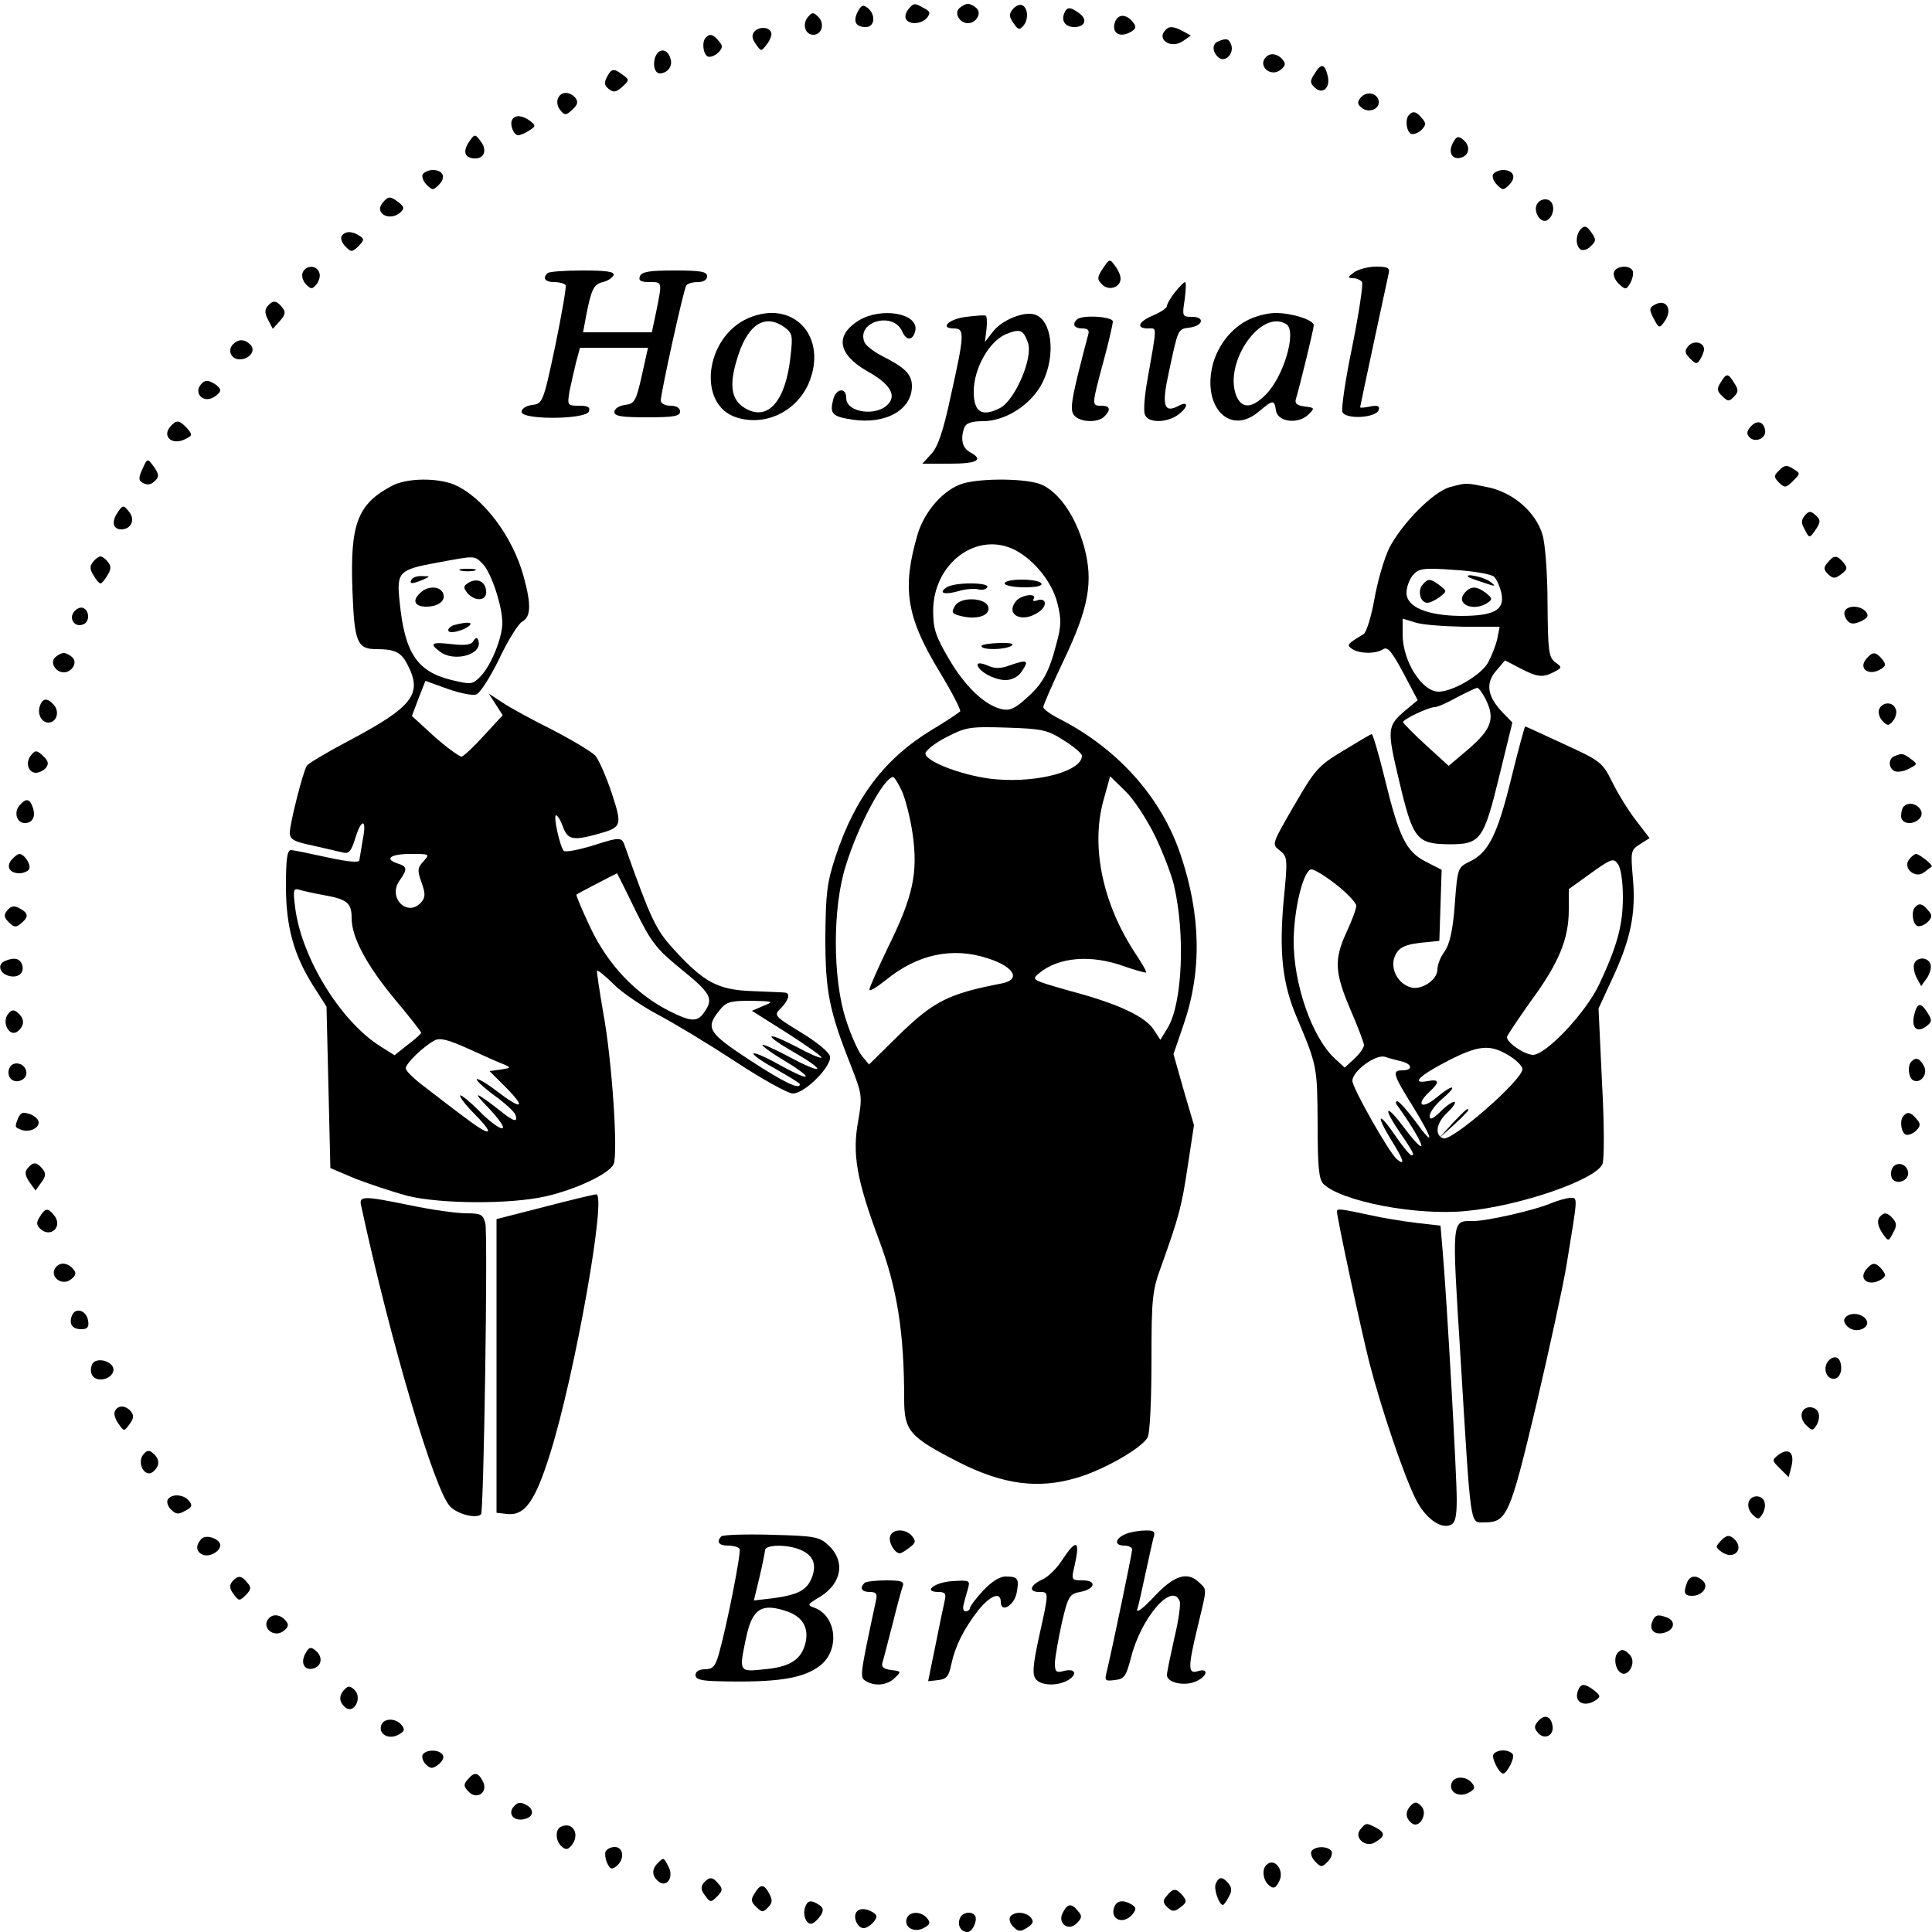 <?xml version="1.0" standalone="no"?>
<!DOCTYPE svg PUBLIC "-//W3C//DTD SVG 20010904//EN"
 "http://www.w3.org/TR/2001/REC-SVG-20010904/DTD/svg10.dtd">
<svg version="1.0" xmlns="http://www.w3.org/2000/svg"
 width="500pt" height="500pt" viewBox="0 0 500 500"
 preserveAspectRatio="xMidYMid meet">
<g transform="translate(0,500) scale(0.1,-0.1)"
fill="#000000" stroke="none">
<path d="M2220 4970 c-13 -25 -6 -40 21 -40 23 0 26 32 5 49 -12 10 -17 8 -26
-9z"/>
<path d="M2350 4975 c-6 -8 -9 -19 -5 -25 9 -15 41 -12 54 4 10 12 8 17 -8 25
-25 14 -26 14 -41 -4z"/>
<path d="M2482 4978 c-13 -13 2 -38 23 -38 21 0 36 25 23 38 -7 7 -17 12 -23
12 -6 0 -16 -5 -23 -12z"/>
<path d="M2621 4976 c-10 -12 -10 -19 2 -36 12 -18 16 -18 26 -6 14 17 11 48
-5 53 -6 2 -17 -3 -23 -11z"/>
<path d="M2754 4965 c-8 -20 4 -35 26 -35 28 0 35 19 14 35 -24 18 -33 18 -40
0z"/>
<path d="M2091 4956 c-16 -19 -7 -46 14 -46 22 0 30 29 13 46 -13 13 -16 13
-27 0z"/>
<path d="M2886 4944 c-11 -30 13 -44 43 -25 12 8 12 12 2 25 -17 20 -37 20
-45 0z"/>
<path d="M1952 4918 c-7 -9 -6 -18 4 -32 14 -20 14 -20 29 0 8 10 13 24 11 29
-4 16 -32 17 -44 3z"/>
<path d="M3017 4923 c-26 -25 14 -51 45 -29 l20 14 -20 11 c-24 13 -36 14 -45
4z"/>
<path d="M1827 4903 c-11 -10 -8 -41 4 -49 6 -3 18 1 27 9 13 13 13 19 2 31
-14 17 -23 20 -33 9z"/>
<path d="M3153 4893 c-17 -6 -16 -28 1 -42 17 -14 41 11 32 34 -6 15 -12 17
-33 8z"/>
<path d="M1695 4850 c-6 -20 0 -40 13 -40 20 1 34 19 27 39 -8 27 -32 27 -40
1z"/>
<path d="M3277 4853 c-24 -23 12 -55 38 -33 12 10 13 16 4 26 -12 15 -31 18
-42 7z"/>
<path d="M3402 4809 c-12 -18 -12 -24 0 -35 20 -20 42 -2 34 30 -8 32 -17 33
-34 5z"/>
<path d="M1571 4801 c-8 -14 -7 -22 4 -31 13 -10 19 -9 35 5 19 17 19 19 2 31
-23 18 -30 17 -41 -5z"/>
<path d="M1444 4745 c-4 -8 -1 -22 6 -30 11 -14 15 -14 31 1 14 13 16 20 8 31
-15 17 -38 17 -45 -2z"/>
<path d="M3521 4747 c-9 -11 -8 -17 3 -26 18 -15 48 -3 44 18 -4 21 -32 26
-47 8z"/>
<path d="M3647 4703 c-11 -10 -8 -41 4 -49 6 -3 18 1 27 9 13 13 13 19 2 31
-14 17 -23 20 -33 9z"/>
<path d="M1326 4691 c-8 -12 3 -41 15 -41 5 0 18 5 28 12 18 11 18 13 3 25
-20 15 -39 16 -46 4z"/>
<path d="M1212 4630 c-15 -24 -8 -40 18 -40 23 0 31 21 15 43 -16 22 -17 21
-33 -3z"/>
<path d="M3760 4630 c-14 -26 0 -46 24 -37 20 8 21 31 2 46 -12 10 -17 8 -26
-9z"/>
<path d="M1094 4549 c-3 -6 1 -18 10 -27 15 -15 17 -15 32 0 19 19 11 38 -16
38 -10 0 -22 -5 -26 -11z"/>
<path d="M3864 4549 c-3 -6 1 -18 10 -27 15 -15 17 -15 32 0 19 19 11 38 -16
38 -10 0 -22 -5 -26 -11z"/>
<path d="M990 4475 c-23 -28 21 -50 48 -23 9 9 7 14 -6 24 -22 17 -27 17 -42
-1z"/>
<path d="M3980 4475 c-16 -19 8 -59 27 -43 17 14 17 45 -1 51 -8 3 -20 0 -26
-8z"/>
<path d="M4092 4408 c-15 -15 -15 -45 -1 -54 6 -3 18 0 26 9 14 13 14 18 1 36
-11 16 -17 18 -26 9z"/>
<path d="M884 4389 c-3 -6 1 -18 10 -27 15 -15 17 -15 34 1 15 16 15 19 2 27
-20 13 -37 12 -46 -1z"/>
<path d="M2854 4305 c-15 -23 -15 -28 -2 -41 17 -18 48 -8 48 15 0 9 -7 24
-15 34 -13 18 -14 17 -31 -8z"/>
<path d="M783 4294 c-3 -8 1 -22 9 -30 13 -13 16 -13 27 0 7 9 11 23 7 31 -7
20 -35 19 -43 -1z"/>
<path d="M3504 4295 c-17 -13 -17 -14 -2 -15 9 0 20 -5 23 -10 3 -6 -8 -80
-25 -165 -18 -86 -29 -162 -26 -171 8 -20 87 -16 94 5 3 10 -2 13 -22 9 -14
-3 -26 -4 -26 -2 0 3 67 315 74 347 3 14 -3 17 -33 17 -20 0 -46 -7 -57 -15z"/>
<path d="M4177 4296 c-3 -8 3 -22 13 -31 17 -16 19 -15 30 4 6 12 8 26 5 31
-9 15 -42 12 -48 -4z"/>
<path d="M1417 4293 c-14 -13 -6 -23 17 -23 14 0 27 -4 30 -8 2 -4 -10 -75
-27 -157 -31 -147 -33 -150 -60 -153 -15 -2 -27 -9 -27 -18 0 -21 165 -20 174
1 4 11 -2 15 -25 15 -31 0 -31 1 -25 38 4 20 12 54 17 75 l10 37 88 0 88 0
-16 -72 c-15 -67 -19 -73 -44 -76 -15 -2 -27 -10 -27 -18 0 -11 18 -14 85 -14
69 0 85 3 85 15 0 9 -9 15 -25 15 -14 0 -25 6 -25 13 0 19 59 288 66 298 3 5
16 9 30 9 15 0 24 6 24 15 0 12 -16 15 -84 15 -65 0 -85 -3 -90 -15 -4 -11 2
-15 24 -15 34 0 34 2 19 -73 l-12 -57 -89 0 -89 0 7 38 c14 73 20 86 44 92 13
3 25 11 28 18 3 9 -19 12 -80 12 -47 0 -88 -3 -91 -7z"/>
<path d="M3041 4244 c-12 -15 -21 -31 -21 -36 0 -5 -16 -16 -35 -24 -39 -16
-46 -34 -14 -34 24 0 24 12 -2 -136 -7 -39 -10 -78 -6 -87 8 -22 55 -22 85 -1
28 20 29 39 1 23 -37 -19 -43 2 -24 88 24 112 23 111 52 115 36 4 43 28 8 28
-25 0 -26 1 -19 45 3 25 4 45 1 45 -3 0 -15 -12 -26 -26z"/>
<path d="M692 4207 c-7 -8 -7 -19 2 -35 l12 -23 18 20 c15 17 16 23 6 36 -15
18 -24 19 -38 2z"/>
<path d="M4280 4210 c-12 -7 -12 -12 0 -35 13 -25 15 -25 27 -8 24 32 5 63
-27 43z"/>
<path d="M1935 4176 c-111 -50 -131 -223 -30 -256 73 -24 154 13 187 86 53
122 -39 222 -157 170z m94 -22 c22 -16 23 -22 17 -75 -12 -115 -57 -169 -115
-137 -37 20 -45 57 -25 124 26 92 71 124 123 88z"/>
<path d="M2223 4171 c-63 -39 -55 -88 22 -132 56 -31 75 -60 55 -83 -28 -35
-110 -25 -110 14 0 29 -27 25 -34 -5 -9 -36 -2 -43 50 -51 86 -13 154 25 154
87 0 30 -18 48 -76 77 -23 12 -44 28 -47 37 -21 53 75 80 98 27 11 -25 28 -24
34 3 8 44 -87 61 -146 26z"/>
<path d="M2501 4180 c-45 -5 -71 -30 -32 -30 28 0 27 -16 -8 -173 -20 -94 -34
-134 -51 -152 l-23 -25 71 0 c72 0 89 10 52 30 -20 11 -25 35 -14 64 4 11 19
16 48 16 59 0 127 44 155 102 34 71 23 160 -21 174 -28 9 -85 -14 -108 -44
l-21 -27 4 33 c2 18 1 34 -2 35 -3 2 -26 0 -50 -3z m159 -66 c15 -38 -33 -150
-72 -170 -47 -24 -68 -11 -68 43 0 59 40 130 83 148 37 15 45 12 57 -21z"/>
<path d="M3232 4173 c-44 -21 -79 -65 -93 -115 -29 -111 44 -187 119 -123 37
31 40 31 44 3 4 -30 57 -37 84 -11 17 17 17 18 -10 21 -20 3 -26 8 -22 20 12
41 46 181 46 190 0 14 -56 32 -99 32 -20 0 -51 -8 -69 -17z m97 -12 c28 -18
-7 -137 -54 -183 -36 -36 -62 -36 -76 -1 -32 86 65 225 130 184z"/>
<path d="M2787 4173 c-13 -12 -7 -23 14 -23 15 0 19 -5 15 -17 -3 -10 -15 -57
-27 -105 -17 -71 -19 -91 -9 -103 15 -18 61 -20 78 -3 18 18 15 28 -8 28 -25
0 -25 0 5 112 14 51 25 99 25 106 0 13 -81 18 -93 5z"/>
<path d="M603 4109 c-15 -15 -5 -39 17 -39 26 0 43 23 28 38 -15 15 -31 15
-45 1z"/>
<path d="M4369 4104 c-10 -12 -9 -18 5 -32 15 -15 18 -15 26 -2 5 8 10 20 10
26 0 19 -28 24 -41 8z"/>
<path d="M4453 4010 c-10 -15 -10 -22 4 -35 14 -14 18 -15 30 -2 12 12 13 18
1 36 -16 26 -20 26 -35 1z"/>
<path d="M520 4005 c-19 -22 5 -48 31 -34 10 5 19 14 19 19 0 5 -9 14 -19 19
-14 8 -22 7 -31 -4z"/>
<path d="M440 3895 c-20 -24 4 -47 36 -33 23 11 23 12 8 30 -21 22 -28 22 -44
3z"/>
<path d="M4530 3895 c-10 -11 -10 -19 -2 -27 15 -15 44 -2 40 19 -4 23 -22 27
-38 8z"/>
<path d="M369 3787 c-11 -24 -11 -30 1 -37 9 -5 19 -5 27 2 16 13 16 20 -1 43
-14 19 -15 19 -27 -8z"/>
<path d="M4605 3783 c-15 -14 -15 -17 -1 -32 15 -14 18 -14 36 4 20 20 20 20
0 32 -15 10 -22 10 -35 -4z"/>
<path d="M1015 3743 c-90 -47 -109 -99 -103 -268 5 -138 12 -155 63 -155 47 0
64 -8 80 -41 39 -75 14 -108 -154 -197 -55 -29 -104 -58 -107 -64 -10 -15 -44
-150 -44 -173 0 -17 10 -23 58 -33 31 -7 66 -15 78 -18 17 -4 22 1 33 35 16
54 31 53 20 -1 -4 -24 -8 -48 -9 -54 0 -7 -27 -5 -82 7 -46 10 -89 19 -95 19
-10 0 -13 -25 -13 -93 0 -107 21 -181 73 -262 l32 -50 5 -209 5 -209 66 -28
c37 -14 97 -34 134 -44 87 -21 266 -22 358 -1 78 18 163 58 175 83 12 26 -4
270 -27 393 -10 58 -17 106 -16 108 2 2 22 -14 44 -36 22 -22 73 -56 112 -77
40 -21 130 -75 200 -121 70 -46 138 -84 151 -84 31 0 101 71 96 96 -2 11 -35
38 -75 62 -70 43 -71 44 -52 63 19 19 25 38 12 40 -5 1 -43 2 -85 4 -90 3
-126 22 -206 110 -45 49 -59 80 -124 263 -9 27 -11 27 -89 2 -35 -10 -66 -16
-70 -12 -10 11 -28 92 -20 92 4 0 12 -13 18 -30 12 -33 26 -36 88 -19 65 18
66 21 38 107 -14 42 -33 85 -42 96 -9 10 -59 40 -111 67 -52 26 -111 58 -130
71 l-35 23 18 -28 18 -28 -48 -52 c-26 -29 -52 -53 -58 -55 -5 -1 -37 22 -70
51 l-59 54 17 45 18 46 58 -21 c31 -11 65 -18 74 -14 10 4 36 45 59 92 22 47
49 90 59 96 23 12 24 44 5 114 -28 106 -106 209 -181 241 -45 18 -122 17 -160
-3z m234 -202 c22 -22 51 -109 51 -153 0 -38 -28 -108 -55 -137 -22 -23 -25
-23 -76 -11 -90 22 -122 70 -135 205 -8 75 -1 81 98 99 98 18 95 19 117 -3z
m-153 -770 c-16 -17 -16 -24 -5 -55 10 -28 10 -38 0 -50 -35 -42 -89 10 -57
55 21 30 20 36 -4 44 -37 12 -20 25 32 25 50 0 51 0 34 -19z m548 -126 c41
-83 54 -100 115 -150 79 -64 88 -78 66 -111 -19 -30 -34 -30 -94 0 -86 44
-157 119 -202 213 -22 47 -39 86 -37 88 2 2 100 53 105 55 0 0 22 -43 47 -95z
m-809 39 c63 -11 75 -20 75 -60 0 -50 39 -123 115 -214 36 -43 65 -80 65 -83
0 -2 -16 -17 -35 -31 l-34 -27 -38 24 c-102 65 -202 227 -219 357 -6 48 -5 52
12 47 10 -3 37 -9 59 -13z m1141 -287 l-30 -13 92 -58 c51 -33 91 -61 88 -63
-2 -3 -32 10 -65 28 -83 43 -87 32 -5 -15 85 -49 76 -59 -12 -12 -37 20 -69
34 -71 32 -2 -2 23 -21 57 -41 81 -49 70 -57 -14 -10 -36 20 -66 33 -66 28 0
-5 27 -23 60 -41 33 -19 60 -35 60 -38 0 -15 -40 4 -129 62 -108 71 -116 83
-80 128 18 23 27 26 82 26 59 -1 61 -2 33 -13z m-671 -152 c18 -8 17 -9 -9
-13 l-29 -4 44 -44 c52 -53 39 -57 -25 -8 -26 20 -50 34 -52 31 -3 -2 17 -21
44 -41 28 -20 53 -43 56 -51 7 -20 -4 -18 -34 6 -70 55 -82 59 -35 11 29 -31
43 -52 34 -52 -8 0 -35 20 -59 45 -24 24 -46 42 -49 40 -3 -3 15 -26 39 -50
55 -56 39 -58 -31 -4 -30 22 -75 57 -101 77 -27 20 -48 41 -48 47 0 13 46 57
74 72 14 8 35 3 90 -22 39 -18 80 -36 91 -40z"/>
<path d="M1193 3523 c9 -2 25 -2 35 0 9 3 1 5 -18 5 -19 0 -27 -2 -17 -5z"/>
<path d="M1065 3500 c-7 -12 2 -12 30 0 19 8 19 9 -2 9 -12 1 -25 -3 -28 -9z"/>
<path d="M1211 3491 c-12 -8 -12 -12 -2 -25 21 -25 53 -21 49 6 -3 25 -25 33
-47 19z"/>
<path d="M1086 3464 c-20 -19 -12 -34 17 -34 31 0 51 15 44 34 -8 20 -41 21
-61 0z"/>
<path d="M1178 3383 c-10 -2 -18 -9 -18 -14 0 -11 39 -2 55 12 9 9 -6 10 -37
2z"/>
<path d="M1225 3341 c-5 -10 -22 -12 -56 -8 -52 6 -59 2 -31 -19 37 -29 112
-8 100 28 -3 9 -6 9 -13 -1z"/>
<path d="M2493 3749 c-49 -14 -100 -71 -118 -131 -41 -140 -30 -213 55 -354
33 -54 57 -101 55 -105 -3 -3 -35 -25 -72 -47 -123 -74 -200 -176 -250 -327
-23 -69 -26 -98 -27 -210 0 -140 9 -189 67 -335 28 -72 29 -77 18 -141 -16
-86 -4 -153 55 -311 46 -123 64 -238 64 -409 0 -83 14 -98 143 -164 113 -57
204 -69 302 -40 68 19 170 77 185 105 6 10 10 98 10 197 0 165 2 183 26 248
46 129 52 152 68 258 l16 105 -27 92 -26 92 26 76 c48 139 45 285 -8 441 -50
148 -162 273 -312 350 -24 12 -43 26 -43 31 0 5 23 58 51 117 67 140 79 207
55 297 -22 80 -65 142 -111 162 -38 16 -152 17 -202 3z m135 -173 c49 -26 94
-82 108 -135 11 -43 11 -60 -2 -107 -19 -74 -36 -105 -80 -143 -29 -26 -42
-31 -63 -26 -44 11 -94 59 -136 131 -34 58 -40 77 -40 124 1 124 115 207 213
156z m125 -492 c26 -16 47 -34 47 -40 0 -39 -111 -70 -221 -61 -77 6 -184 45
-184 67 0 7 24 27 54 42 50 26 60 28 155 25 94 -3 107 -6 149 -33z m-419 -131
c9 -20 22 -70 28 -112 14 -100 1 -161 -63 -291 -27 -56 -49 -106 -49 -111 0
-6 19 6 43 25 81 66 171 86 263 56 69 -22 87 -55 37 -65 -140 -27 -177 -46
-271 -138 l-73 -72 -18 22 c-10 12 -29 54 -42 95 -34 104 -35 289 0 398 32
104 98 227 122 229 3 1 13 -15 23 -36z m656 -118 c21 -44 42 -100 48 -125 30
-128 22 -307 -16 -370 l-19 -31 -17 26 c-22 34 -91 67 -215 100 -102 29 -103
29 -81 47 50 41 133 48 217 18 31 -11 58 -18 59 -17 2 2 -10 23 -26 47 -86
129 -117 277 -85 396 l18 65 39 -38 c22 -21 56 -73 78 -118z"/>
<path d="M2600 3490 c0 -5 23 -10 51 -10 31 0 48 4 44 10 -3 6 -26 10 -51 10
-24 0 -44 -4 -44 -10z"/>
<path d="M2450 3480 c-23 -15 -6 -20 30 -10 19 6 42 7 51 5 10 -3 20 -1 24 5
8 13 -84 14 -105 0z"/>
<path d="M2630 3445 c-30 -36 15 -59 58 -29 24 16 20 39 -5 30 -8 -3 -11 -1
-8 4 10 16 -31 11 -45 -5z"/>
<path d="M2471 3431 c-10 -17 -7 -20 19 -26 39 -9 72 2 68 23 -5 26 -74 29
-87 3z"/>
<path d="M2540 3328 c0 -11 62 -10 78 1 8 5 -5 8 -32 7 -25 -1 -46 -4 -46 -8z"/>
<path d="M2530 3280 c0 -16 43 -40 72 -40 16 0 33 8 42 22 20 29 15 32 -28 17
-27 -10 -41 -10 -61 -1 -14 6 -25 7 -25 2z"/>
<path d="M3751 3739 c-43 -13 -122 -93 -155 -156 -14 -28 -31 -88 -39 -133 -8
-46 -21 -87 -28 -91 -43 -26 -45 -28 -29 -39 19 -12 60 -13 80 0 11 7 22 -6
52 -62 l37 -70 -30 -25 c-50 -42 -50 -49 -18 -184 36 -152 45 -163 130 -164
81 0 89 11 130 180 l33 135 -26 27 c-39 41 -44 75 -16 107 l23 27 40 -21 c45
-23 58 -24 87 -9 21 11 21 12 3 25 -17 13 -19 29 -20 152 0 76 -6 155 -13 178
-17 58 -75 109 -141 123 -59 12 -55 12 -100 0z m116 -232 c7 -7 15 -26 19 -44
8 -42 -20 -57 -106 -57 -87 1 -140 23 -140 60 0 15 8 36 17 46 15 17 27 19
108 13 49 -3 96 -11 102 -18z m-79 -129 l93 0 -6 -31 c-4 -18 -15 -45 -24 -62
-18 -32 -91 -75 -128 -75 -43 0 -93 79 -93 148 l0 41 33 -10 c17 -6 74 -10
125 -11z m59 -192 c22 -47 12 -74 -47 -125 l-51 -43 -58 53 c-33 30 -59 57
-60 60 -1 7 66 39 82 39 7 0 32 11 57 25 25 13 48 24 53 25 4 0 15 -15 24 -34z"/>
<path d="M3801 3506 c2 -1 20 -8 39 -14 32 -11 33 -10 16 3 -16 12 -69 23 -55
11z"/>
<path d="M3681 3486 c-13 -16 -5 -46 13 -46 7 0 21 7 32 15 19 15 19 15 0 30
-24 18 -31 19 -45 1z"/>
<path d="M3790 3465 c-24 -29 24 -49 60 -25 13 9 12 12 -4 25 -25 19 -40 19
-56 0z"/>
<path d="M302 3670 c-14 -23 -8 -40 12 -40 24 0 36 23 22 43 -17 22 -18 21
-34 -3z"/>
<path d="M4671 3666 c-10 -12 -10 -20 0 -37 11 -22 12 -22 25 -4 17 24 17 30
0 44 -10 9 -16 8 -25 -3z"/>
<path d="M241 3546 c-9 -11 -9 -19 1 -35 7 -12 15 -21 18 -21 3 0 11 9 18 21
10 16 10 24 1 35 -6 8 -15 14 -19 14 -4 0 -13 -6 -19 -14z"/>
<path d="M4730 3544 c-11 -12 -11 -18 1 -30 13 -12 18 -12 34 0 16 12 17 16 6
30 -17 20 -25 20 -41 0z"/>
<path d="M192 3417 c-15 -17 1 -42 23 -33 18 6 17 37 -1 43 -6 2 -16 -2 -22
-10z"/>
<path d="M4775 3420 c-4 -6 -1 -17 5 -25 9 -11 17 -11 36 -3 18 9 21 14 13 25
-14 16 -45 17 -54 3z"/>
<path d="M142 3298 c-13 -13 2 -38 23 -38 21 0 36 25 23 38 -7 7 -17 12 -23
12 -6 0 -16 -5 -23 -12z"/>
<path d="M4830 3295 c-22 -26 7 -46 39 -26 12 8 12 12 2 25 -17 20 -25 20 -41
1z"/>
<path d="M104 3175 c-9 -21 3 -45 21 -45 21 0 30 27 15 45 -16 19 -29 19 -36
0z"/>
<path d="M4863 3164 c-3 -8 1 -22 9 -30 13 -13 16 -13 27 0 7 9 11 23 7 31 -7
20 -35 19 -43 -1z"/>
<path d="M3911 2985 c-36 -146 -59 -192 -108 -215 -30 -15 -31 -16 -38 -110
-5 -68 -13 -102 -26 -122 -11 -14 -19 -35 -19 -47 0 -27 -42 -55 -70 -46 -33
10 -52 48 -41 78 10 26 27 34 86 39 l30 3 3 92 3 92 -41 21 c-51 26 -69 62
-107 218 -15 61 -30 112 -33 112 -3 0 -36 -20 -74 -43 -65 -39 -73 -49 -127
-142 -58 -100 -58 -100 -37 -116 20 -16 21 -20 10 -130 -12 -135 -3 -215 34
-302 53 -125 53 -128 54 -274 0 -112 3 -145 15 -157 46 -45 241 -83 370 -70
138 13 333 80 352 121 5 10 5 105 -1 211 l-9 192 36 78 c47 101 61 168 53 258
-6 70 -6 74 18 89 l25 16 -36 47 c-20 26 -47 70 -61 99 -25 50 -30 54 -124 97
-54 25 -99 46 -101 46 -1 0 -18 -61 -36 -135z m289 -307 c0 -73 -15 -127 -62
-227 -35 -73 -137 -181 -171 -181 -22 1 -67 31 -67 46 0 4 28 45 61 92 73 99
99 162 99 237 l0 54 57 41 c53 38 59 40 70 24 8 -10 13 -47 13 -86z m-741 32
c28 -22 51 -47 51 -54 0 -8 -11 -38 -25 -68 -33 -71 -31 -105 10 -201 19 -44
35 -86 35 -92 0 -6 -11 -22 -25 -35 l-25 -23 -26 24 c-59 55 -107 194 -106
306 1 84 26 183 46 183 8 0 37 -18 65 -40z m445 -441 c20 -12 36 -28 36 -36 0
-28 -183 -188 -205 -179 -23 8 -18 40 10 66 14 13 23 26 20 28 -3 3 -19 -7
-35 -23 -22 -21 -30 -25 -30 -13 0 9 14 28 31 43 17 14 30 28 27 30 -2 3 -21
-9 -41 -26 -39 -32 -54 -18 -17 16 27 25 25 33 -6 27 -44 -8 -20 15 54 53 78
40 108 43 156 14z m-276 -16 c27 -7 29 -23 2 -23 -28 0 -26 -9 25 -91 55 -89
59 -112 8 -41 -21 28 -42 52 -47 52 -5 0 -4 -6 1 -12 36 -50 65 -99 61 -104
-3 -3 -22 18 -43 46 -45 61 -59 60 -18 -2 41 -60 45 -68 36 -68 -4 0 -23 23
-42 51 -43 63 -52 57 -12 -9 34 -54 39 -71 16 -52 -20 17 -115 184 -115 203 0
25 60 69 84 62 12 -4 31 -9 44 -12z"/>
<path d="M3759 2093 l-34 -38 38 34 c20 19 37 36 37 38 0 8 -8 0 -41 -34z"/>
<path d="M80 3045 c-15 -18 -7 -45 13 -45 8 0 20 6 26 13 8 11 6 18 -8 31 -16
15 -20 15 -31 1z"/>
<path d="M4903 3043 c-17 -6 -16 -32 1 -39 8 -3 25 0 37 7 22 11 22 12 4 25
-20 15 -23 15 -42 7z"/>
<path d="M50 2915 c-15 -18 -6 -45 14 -45 20 0 29 16 21 40 -8 24 -18 25 -35
5z"/>
<path d="M4927 2913 c-4 -3 -7 -15 -7 -25 0 -21 32 -25 49 -5 17 22 -22 50
-42 30z"/>
<path d="M30 2775 c-15 -18 -5 -35 20 -35 10 0 22 5 25 10 7 11 -12 40 -25 40
-4 0 -13 -7 -20 -15z"/>
<path d="M4941 2776 c-18 -22 15 -51 38 -34 9 7 18 14 20 15 5 4 -31 32 -40
33 -4 0 -12 -6 -18 -14z"/>
<path d="M19 2644 c-10 -12 -9 -18 4 -31 13 -13 19 -14 31 -3 21 17 20 27 -3
39 -14 8 -22 7 -32 -5z"/>
<path d="M4957 2653 c-11 -10 -8 -41 4 -49 6 -3 18 1 27 9 13 13 13 19 2 31
-14 17 -23 20 -33 9z"/>
<path d="M13 2513 c-20 -8 -15 -31 8 -38 25 -8 44 7 36 29 -6 16 -21 19 -44 9z"/>
<path d="M4954 2506 c-3 -8 0 -24 6 -36 l12 -22 15 21 c8 12 12 28 9 36 -7 19
-35 19 -42 1z"/>
<path d="M4954 2374 c-8 -33 6 -48 30 -31 16 12 17 16 5 35 -18 29 -27 28 -35
-4z"/>
<path d="M21 2376 c-18 -22 4 -62 25 -45 18 15 18 33 0 48 -10 9 -16 8 -25 -3z"/>
<path d="M4947 2253 c-11 -10 -8 -41 3 -48 19 -12 41 15 29 36 -10 20 -21 24
-32 12z"/>
<path d="M24 2235 c-4 -9 -2 -21 4 -27 15 -15 44 -1 40 19 -4 23 -36 29 -44 8z"/>
<path d="M46 2104 c-8 -21 -8 -21 9 -28 20 -7 45 3 45 19 0 12 -21 25 -40 25
-4 0 -11 -7 -14 -16z"/>
<path d="M4927 2113 c-11 -10 -8 -41 4 -49 6 -3 18 1 27 9 13 13 13 19 2 31
-14 17 -23 20 -33 9z"/>
<path d="M72 1977 c-9 -10 -7 -19 4 -36 l16 -22 15 21 c12 16 12 24 3 35 -15
18 -24 19 -38 2z"/>
<path d="M4896 1974 c-4 -10 -2 -22 3 -27 14 -14 43 0 39 20 -4 24 -34 28 -42
7z"/>
<path d="M1410 1877 l-125 -32 0 -380 0 -380 26 -3 c47 -6 74 32 113 157 64
204 147 672 119 670 -5 0 -64 -14 -133 -32z"/>
<path d="M935 1878 c77 -356 190 -736 230 -777 20 -20 67 -32 80 -20 7 7 18
726 11 753 -6 23 -11 26 -50 26 -24 0 -88 9 -141 20 -127 26 -137 26 -130 -2z"/>
<path d="M4014 1886 c-39 -17 -164 -46 -201 -46 -57 0 -56 12 -33 -356 27
-444 24 -424 60 -424 60 0 67 15 136 305 35 149 70 311 78 360 30 184 30 175
9 175 -10 -1 -32 -7 -49 -14z"/>
<path d="M103 1851 c-9 -14 -9 -21 0 -30 27 -27 61 4 37 34 -16 20 -23 19 -37
-4z"/>
<path d="M3460 1865 c0 -16 62 -305 84 -392 30 -116 88 -289 120 -353 24 -48
63 -77 89 -67 13 5 17 20 17 67 0 63 -25 508 -36 637 l-6 71 -61 7 c-34 4 -90
13 -125 21 -69 15 -82 17 -82 9z"/>
<path d="M4867 1853 c-11 -10 -8 -27 7 -48 13 -18 14 -18 25 4 10 17 10 26 0
37 -13 15 -22 18 -32 7z"/>
<path d="M147 1723 c-24 -23 12 -55 38 -33 12 10 13 16 4 26 -12 15 -31 18
-42 7z"/>
<path d="M4830 1715 c-22 -26 7 -46 39 -26 12 8 12 12 2 25 -17 20 -25 20 -41
1z"/>
<path d="M186 1595 c-8 -22 1 -35 25 -35 15 0 20 6 17 22 -4 27 -33 36 -42 13z"/>
<path d="M4774 1588 c-4 -6 1 -17 11 -24 23 -17 60 3 43 23 -13 16 -44 17 -54
1z"/>
<path d="M4731 1477 c-15 -19 -3 -49 18 -45 9 2 16 13 16 27 0 29 -17 37 -34
18z"/>
<path d="M238 1468 c-8 -21 2 -38 22 -38 26 0 43 23 28 38 -16 16 -45 15 -50
0z"/>
<path d="M297 1347 c-3 -7 2 -22 10 -32 14 -20 14 -20 28 -1 11 14 12 23 4 33
-14 17 -35 17 -42 0z"/>
<path d="M4664 1345 c-4 -9 0 -24 10 -33 15 -15 18 -15 26 -2 6 8 9 22 7 30
-3 21 -36 25 -43 5z"/>
<path d="M371 1236 c-18 -22 4 -62 25 -45 18 15 18 33 0 48 -10 9 -16 8 -25
-3z"/>
<path d="M4604 1236 c-19 -15 -19 -15 3 -37 l22 -22 7 27 c9 36 -6 50 -32 32z"/>
<path d="M434 1119 c-3 -6 0 -18 9 -26 12 -12 19 -13 36 -3 18 9 20 14 10 26
-14 17 -45 19 -55 3z"/>
<path d="M4526 1114 c-4 -10 0 -24 9 -33 14 -14 17 -14 25 -1 6 8 9 22 7 30
-3 21 -33 24 -41 4z"/>
<path d="M2304 1025 c-6 -15 11 -45 25 -45 3 0 15 7 25 15 16 12 17 17 6 30
-16 19 -49 19 -56 0z"/>
<path d="M2913 1030 c-28 -12 -30 -30 -3 -30 11 0 20 -5 20 -10 0 -10 -53
-263 -65 -313 -7 -27 -6 -28 20 -25 25 3 29 9 42 58 26 104 107 197 126 146 3
-8 -3 -51 -14 -96 -10 -45 -19 -88 -19 -95 0 -20 46 -30 76 -16 29 13 33 35 4
26 -26 -8 -26 9 0 117 24 100 24 93 4 112 -30 30 -65 20 -117 -36 -29 -31 -47
-44 -44 -33 4 11 13 54 22 95 9 41 18 83 21 93 4 13 0 17 -23 16 -15 0 -38 -4
-50 -9z"/>
<path d="M522 1018 c-17 -17 -15 -35 4 -42 17 -6 44 9 44 25 0 16 -36 29 -48
17z"/>
<path d="M1867 1024 c-14 -14 -7 -24 17 -24 14 0 27 -4 30 -8 5 -8 -33 -200
-54 -274 -9 -31 -16 -38 -35 -38 -16 0 -25 -6 -25 -15 0 -11 14 -15 58 -16
154 -4 222 7 265 41 51 40 42 128 -15 149 -20 7 -19 9 15 29 56 35 65 92 21
133 -24 22 -35 24 -147 27 -67 2 -125 0 -130 -4z m207 -36 c31 -14 40 -37 27
-71 -13 -32 -34 -44 -99 -53 l-51 -6 14 58 c8 33 14 65 15 72 0 15 60 16 94 0z
m-35 -159 c38 -14 54 -41 46 -79 -10 -44 -39 -64 -106 -70 -67 -7 -67 -8 -48
82 16 75 40 91 108 67z"/>
<path d="M4455 1014 c-16 -17 -16 -18 0 -30 33 -24 62 9 31 35 -11 9 -18 8
-31 -5z"/>
<path d="M2749 963 c-13 -21 -36 -44 -52 -51 -32 -15 -36 -32 -7 -32 25 0 25
1 -1 -116 -16 -74 -18 -98 -8 -110 13 -16 52 -18 80 -4 28 15 24 33 -6 26 -22
-6 -25 -3 -25 21 1 16 9 62 18 103 16 69 20 75 47 80 39 7 45 30 7 30 -29 0
-30 1 -21 38 15 66 5 71 -32 15z"/>
<path d="M601 907 c-8 -10 -7 -19 4 -33 13 -18 15 -18 31 -2 14 14 15 20 4 32
-15 19 -24 20 -39 3z"/>
<path d="M2544 883 c-19 -20 -34 -41 -34 -45 0 -4 -5 -8 -11 -8 -6 0 -8 8 -5
18 2 9 7 27 11 40 6 22 5 23 -41 20 -46 -3 -77 -28 -35 -28 17 0 20 -5 16 -22
-3 -13 -14 -65 -24 -116 l-19 -93 26 3 c21 2 28 10 34 41 10 47 32 91 70 140
31 38 58 49 58 21 0 -29 34 -10 41 23 7 38 4 43 -29 43 -15 0 -37 -14 -58 -37z"/>
<path d="M4366 904 c-10 -26 -7 -34 13 -34 26 0 44 23 29 38 -17 17 -35 15
-42 -4z"/>
<path d="M2237 903 c-13 -13 -7 -23 14 -23 17 0 20 -5 16 -22 -42 -196 -42
-199 -27 -208 23 -15 57 -12 76 8 17 16 17 17 -10 20 -20 3 -26 8 -22 20 3 9
14 54 26 99 11 45 23 89 26 97 5 13 -2 16 -43 16 -27 0 -53 -3 -56 -7z"/>
<path d="M697 813 c-24 -23 12 -55 38 -33 12 10 13 16 4 26 -12 15 -31 18 -42
7z"/>
<path d="M4276 803 c-9 -22 7 -36 33 -28 25 8 28 30 5 39 -24 9 -31 7 -38 -11z"/>
<path d="M790 720 c-14 -26 0 -46 24 -37 20 8 21 31 2 46 -12 10 -17 8 -26 -9z"/>
<path d="M4187 723 c-11 -11 -8 -40 6 -51 19 -16 43 24 26 44 -13 15 -22 18
-32 7z"/>
<path d="M892 628 c-16 -16 -15 -33 2 -47 22 -18 44 25 24 45 -11 11 -17 12
-26 2z"/>
<path d="M4084 625 c-12 -30 16 -45 46 -25 13 9 12 12 -4 25 -25 19 -35 19
-42 0z"/>
<path d="M3980 545 c-10 -12 -10 -18 0 -29 16 -20 42 -8 38 17 -4 26 -21 32
-38 12z"/>
<path d="M987 536 c-9 -23 18 -39 43 -26 17 9 19 14 9 26 -15 18 -45 18 -52 0z"/>
<path d="M1094 459 c-3 -6 0 -17 8 -25 12 -12 17 -12 32 -1 11 8 16 19 12 25
-9 15 -43 15 -52 1z"/>
<path d="M3865 460 c-6 -9 15 -50 25 -50 10 0 31 41 25 50 -4 6 -15 10 -25 10
-10 0 -21 -4 -25 -10z"/>
<path d="M1210 394 c-11 -12 -10 -18 3 -31 22 -23 52 0 36 28 -12 23 -22 24
-39 3z"/>
<path d="M3757 386 c-9 -23 18 -39 43 -26 17 9 19 14 9 26 -15 18 -45 18 -52
0z"/>
<path d="M1329 324 c-15 -18 0 -38 27 -32 25 5 28 25 6 37 -15 8 -23 7 -33 -5z"/>
<path d="M3652 328 c-16 -16 -15 -33 1 -46 20 -17 44 25 25 44 -11 11 -16 12
-26 2z"/>
<path d="M1453 273 c-17 -6 -16 -38 1 -52 10 -9 16 -8 25 3 23 28 4 62 -26 49z"/>
<path d="M3521 266 c-19 -22 14 -50 39 -33 25 15 25 24 1 37 -25 13 -26 13
-40 -4z"/>
<path d="M1567 208 c-2 -7 0 -21 5 -31 7 -15 12 -16 24 -6 21 17 18 49 -5 49
-11 0 -21 -6 -24 -12z"/>
<path d="M3394 209 c-3 -6 1 -18 10 -27 15 -15 17 -15 32 0 9 9 13 21 10 27
-9 14 -43 14 -52 0z"/>
<path d="M1702 178 c-16 -16 -15 -33 2 -47 21 -18 41 11 26 38 -13 25 -12 25
-28 9z"/>
<path d="M3277 173 c-12 -11 -8 -40 7 -52 12 -10 17 -8 26 9 16 29 -12 65 -33
43z"/>
<path d="M1821 127 c-8 -10 -7 -19 4 -33 13 -18 15 -18 31 -2 14 14 15 20 4
32 -15 19 -24 20 -39 3z"/>
<path d="M3146 124 c-5 -14 9 -54 19 -54 2 0 9 9 15 21 9 15 8 24 -1 35 -15
18 -25 18 -33 -2z"/>
<path d="M1953 100 c-10 -15 -10 -22 4 -35 14 -14 18 -15 30 -2 12 12 13 19 4
36 -14 26 -23 26 -38 1z"/>
<path d="M3020 94 c-11 -12 -11 -18 1 -30 13 -12 18 -12 34 0 16 12 17 16 6
30 -17 20 -25 20 -41 0z"/>
<path d="M2084 65 c-8 -20 3 -48 18 -43 6 2 16 12 22 21 8 13 7 20 -4 27 -21
14 -30 12 -36 -5z"/>
<path d="M2884 65 c-13 -32 23 -48 47 -19 10 13 10 17 -2 25 -21 13 -39 11
-45 -6z"/>
<path d="M2751 51 c-16 -28 14 -51 36 -28 13 13 14 19 3 31 -17 21 -27 20 -39
-3z"/>
<path d="M2216 51 c-9 -14 4 -41 19 -41 7 0 18 7 26 16 10 13 10 17 -2 25 -18
11 -36 11 -43 0z"/>
<path d="M2347 36 c-9 -23 18 -39 43 -26 17 9 19 14 9 26 -15 18 -45 18 -52 0z"/>
<path d="M2484 35 c-7 -18 3 -35 20 -35 14 0 28 35 18 44 -10 11 -33 6 -38 -9z"/>
<path d="M2614 39 c-3 -6 0 -18 9 -26 12 -12 18 -13 35 -2 16 10 18 16 10 26
-13 16 -44 17 -54 2z"/>
</g>
</svg>

